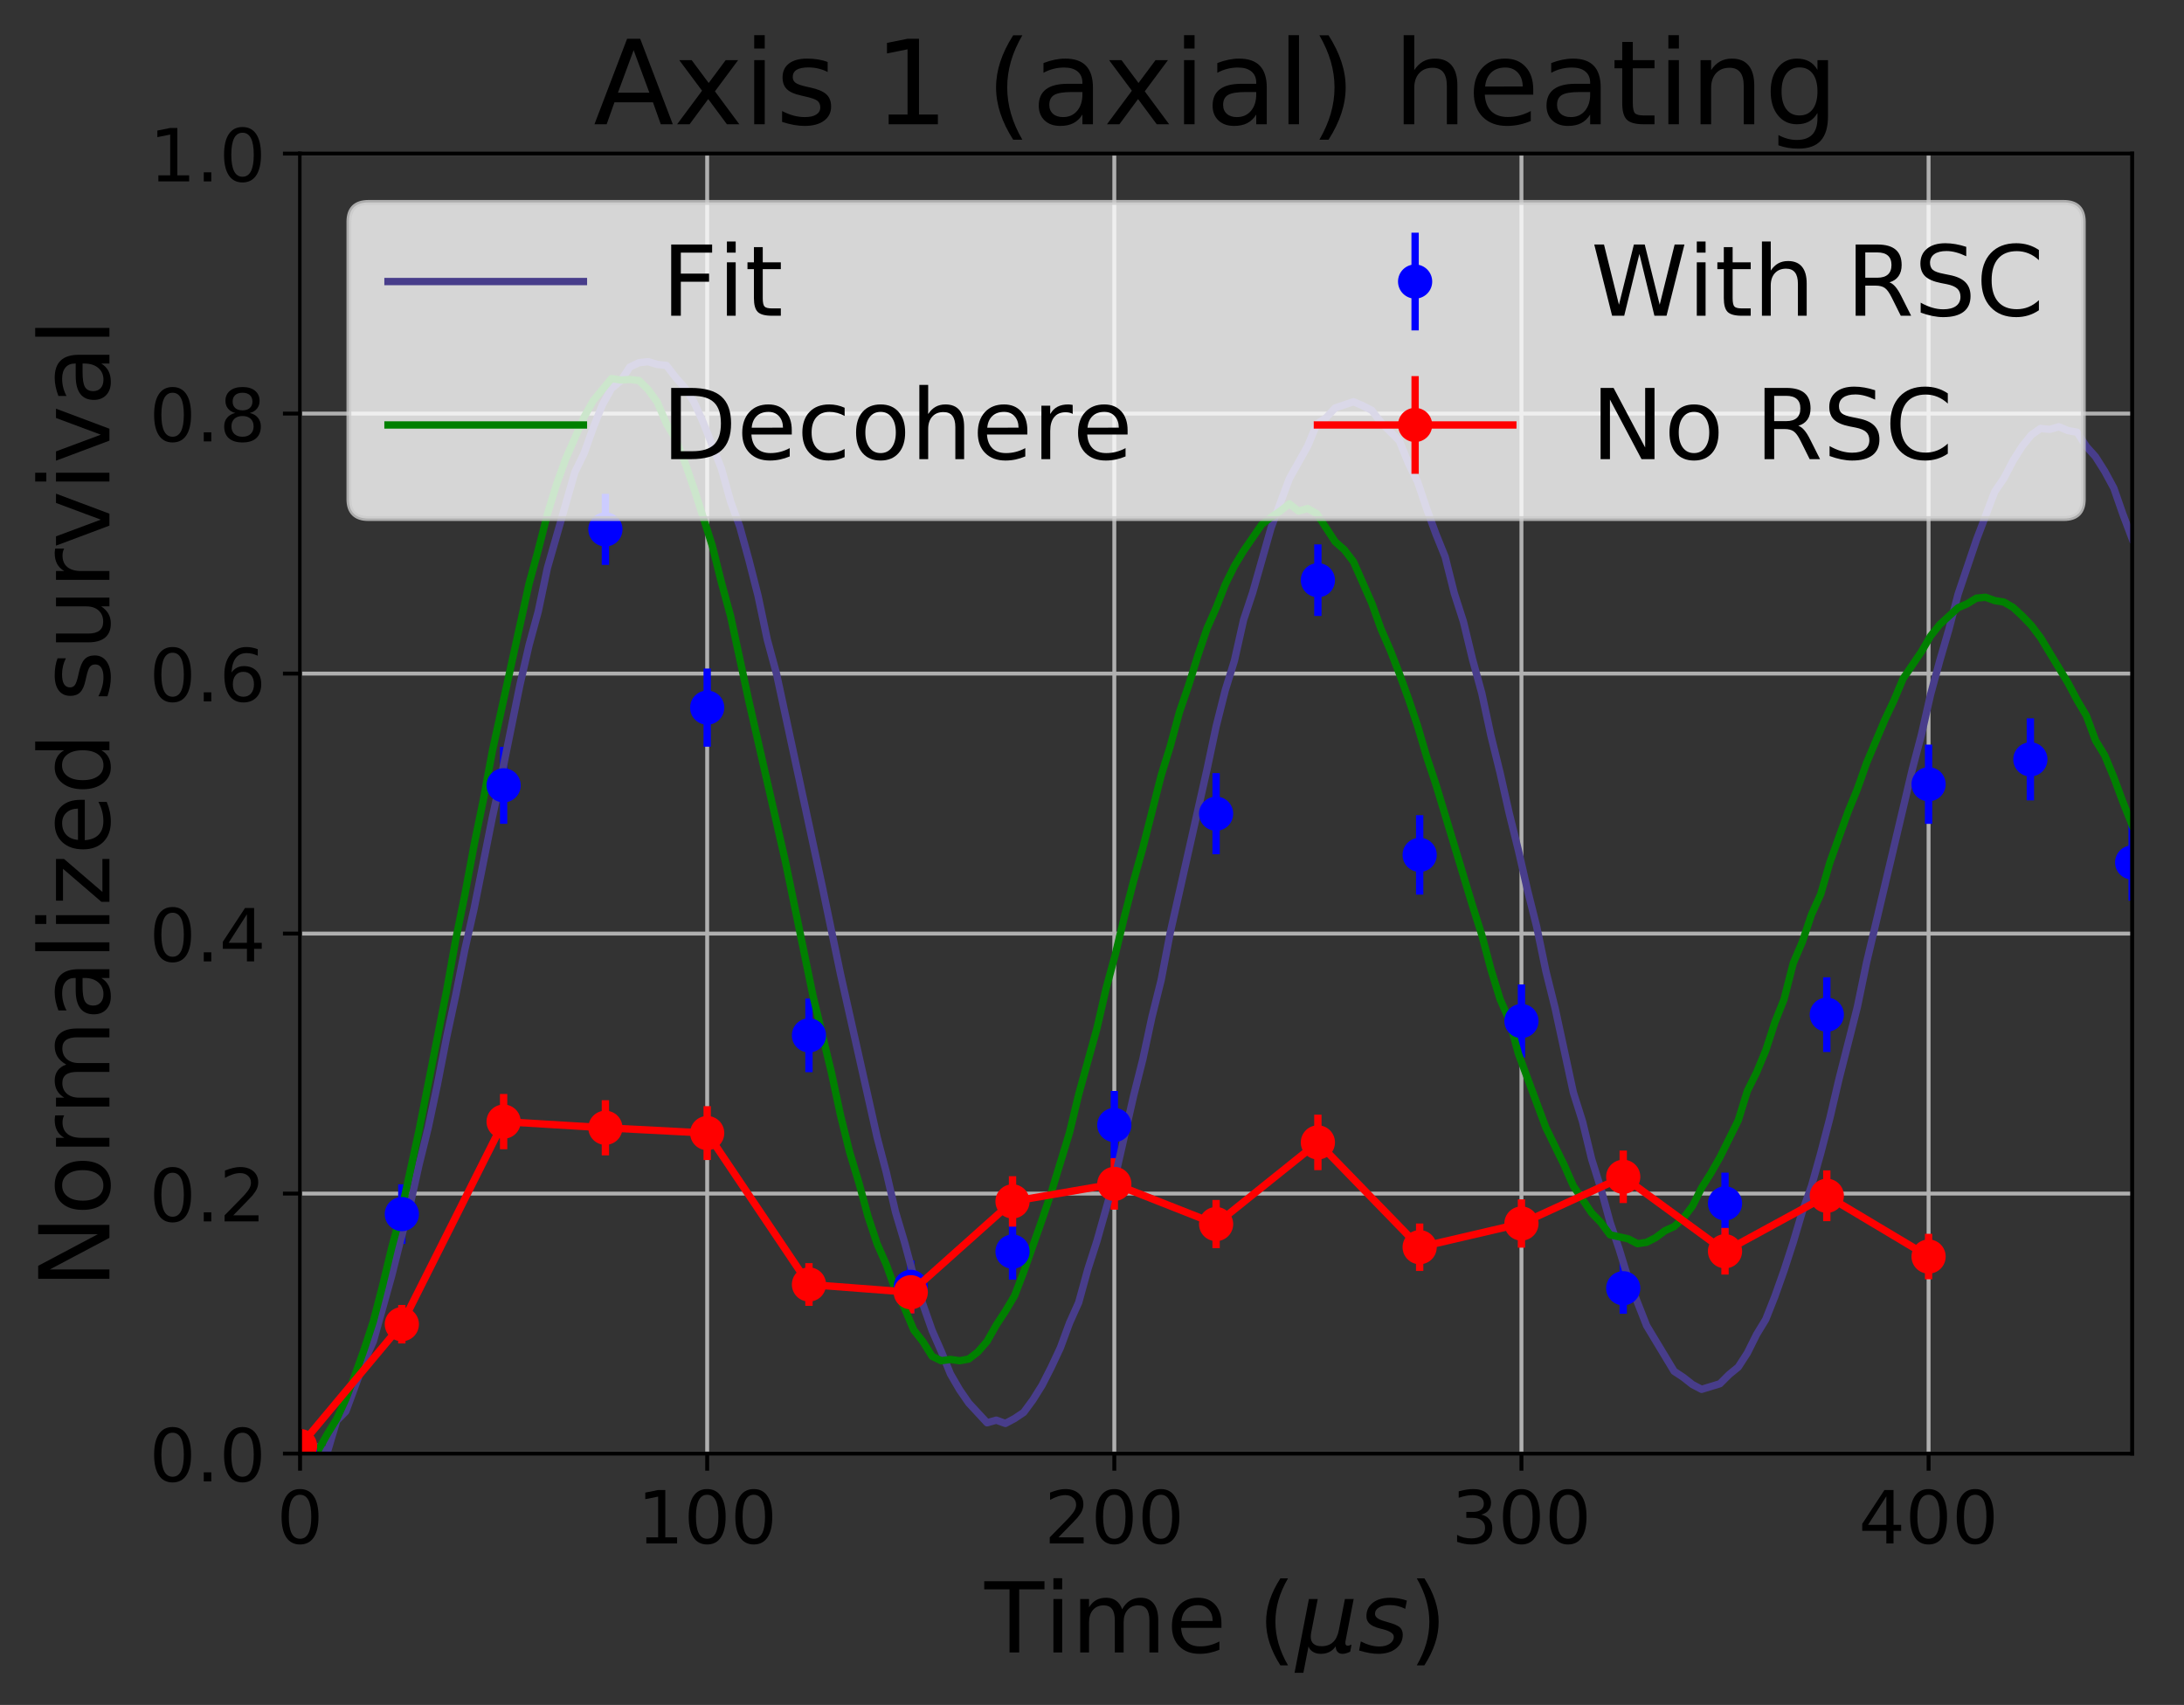 <?xml version="1.0" encoding="utf-8" standalone="no"?>
<!DOCTYPE svg PUBLIC "-//W3C//DTD SVG 1.1//EN"
  "http://www.w3.org/Graphics/SVG/1.1/DTD/svg11.dtd">
<!-- Created with matplotlib (http://matplotlib.org/) -->
<svg height="349pt" version="1.1" viewBox="0 0 447 349" width="447pt" xmlns="http://www.w3.org/2000/svg" xmlns:xlink="http://www.w3.org/1999/xlink">
 <rect x="0" y="0" width="447" height="349" fill="#333333" stroke="none"/>
 <defs>
  <style type="text/css">
*{stroke-linecap:butt;stroke-linejoin:round;}
  </style>
 </defs>
 <g id="figure_1">
  <g id="patch_1">
   <path d="M 0 349.665 
L 447.087 349.665 
L 447.087 0 
L 0 0 
z
" style="fill:none;"/>
  </g>
  <g id="axes_1">
   <g id="patch_2">
    <path d="M 61.411 297.548 
L 436.387 297.548 
L 436.387 31.436 
L 61.411 31.436 
z
" style="fill:none;"/>
   </g>
   <g id="matplotlib.axis_1">
    <g id="xtick_1">
     <g id="line2d_1">
      <path clip-path="url(#pf8010ea06b)" d="M 61.411 297.548 
L 61.411 31.436 
" style="fill:none;stroke:#b0b0b0;stroke-linecap:square;stroke-width:0.8;"/>
     </g>
     <g id="line2d_2">
      <defs>
       <path d="M 0 0 
L 0 3.5 
" id="m9d55bcc56b" style="stroke:#000000;stroke-width:0.8;"/>
      </defs>
      <g>
       <use style="stroke:#000000;stroke-width:0.8;" x="61.411" xlink:href="#m9d55bcc56b" y="297.548"/>
      </g>
     </g>
     <g id="text_1">
      <!-- 0 -->
      <defs>
       <path d="M 31.781 66.406 
Q 24.172 66.406 20.328 58.906 
Q 16.5 51.422 16.5 36.375 
Q 16.5 21.391 20.328 13.891 
Q 24.172 6.391 31.781 6.391 
Q 39.453 6.391 43.281 13.891 
Q 47.125 21.391 47.125 36.375 
Q 47.125 51.422 43.281 58.906 
Q 39.453 66.406 31.781 66.406 
z
M 31.781 74.219 
Q 44.047 74.219 50.516 64.516 
Q 56.984 54.828 56.984 36.375 
Q 56.984 17.969 50.516 8.266 
Q 44.047 -1.422 31.781 -1.422 
Q 19.531 -1.422 13.062 8.266 
Q 6.594 17.969 6.594 36.375 
Q 6.594 54.828 13.062 64.516 
Q 19.531 74.219 31.781 74.219 
z
" id="DejaVuSans-30"/>
      </defs>
      <g transform="translate(56.639 315.946)scale(0.15 -0.15)">
       <use xlink:href="#DejaVuSans-30"/>
      </g>
     </g>
    </g>
    <g id="xtick_2">
     <g id="line2d_3">
      <path clip-path="url(#pf8010ea06b)" d="M 144.739 297.548 
L 144.739 31.436 
" style="fill:none;stroke:#b0b0b0;stroke-linecap:square;stroke-width:0.8;"/>
     </g>
     <g id="line2d_4">
      <g>
       <use style="stroke:#000000;stroke-width:0.8;" x="144.739" xlink:href="#m9d55bcc56b" y="297.548"/>
      </g>
     </g>
     <g id="text_2">
      <!-- 100 -->
      <defs>
       <path d="M 12.406 8.297 
L 28.516 8.297 
L 28.516 63.922 
L 10.984 60.406 
L 10.984 69.391 
L 28.422 72.906 
L 38.281 72.906 
L 38.281 8.297 
L 54.391 8.297 
L 54.391 0 
L 12.406 0 
z
" id="DejaVuSans-31"/>
      </defs>
      <g transform="translate(130.423 315.946)scale(0.15 -0.15)">
       <use xlink:href="#DejaVuSans-31"/>
       <use x="63.623" xlink:href="#DejaVuSans-30"/>
       <use x="127.246" xlink:href="#DejaVuSans-30"/>
      </g>
     </g>
    </g>
    <g id="xtick_3">
     <g id="line2d_5">
      <path clip-path="url(#pf8010ea06b)" d="M 228.067 297.548 
L 228.067 31.436 
" style="fill:none;stroke:#b0b0b0;stroke-linecap:square;stroke-width:0.8;"/>
     </g>
     <g id="line2d_6">
      <g>
       <use style="stroke:#000000;stroke-width:0.8;" x="228.067" xlink:href="#m9d55bcc56b" y="297.548"/>
      </g>
     </g>
     <g id="text_3">
      <!-- 200 -->
      <defs>
       <path d="M 19.188 8.297 
L 53.609 8.297 
L 53.609 0 
L 7.328 0 
L 7.328 8.297 
Q 12.938 14.109 22.625 23.891 
Q 32.328 33.688 34.812 36.531 
Q 39.547 41.844 41.422 45.531 
Q 43.312 49.219 43.312 52.781 
Q 43.312 58.594 39.234 62.25 
Q 35.156 65.922 28.609 65.922 
Q 23.969 65.922 18.812 64.312 
Q 13.672 62.703 7.812 59.422 
L 7.812 69.391 
Q 13.766 71.781 18.938 73 
Q 24.125 74.219 28.422 74.219 
Q 39.75 74.219 46.484 68.547 
Q 53.219 62.891 53.219 53.422 
Q 53.219 48.922 51.531 44.891 
Q 49.859 40.875 45.406 35.406 
Q 44.188 33.984 37.641 27.219 
Q 31.109 20.453 19.188 8.297 
z
" id="DejaVuSans-32"/>
      </defs>
      <g transform="translate(213.751 315.946)scale(0.15 -0.15)">
       <use xlink:href="#DejaVuSans-32"/>
       <use x="63.623" xlink:href="#DejaVuSans-30"/>
       <use x="127.246" xlink:href="#DejaVuSans-30"/>
      </g>
     </g>
    </g>
    <g id="xtick_4">
     <g id="line2d_7">
      <path clip-path="url(#pf8010ea06b)" d="M 311.395 297.548 
L 311.395 31.436 
" style="fill:none;stroke:#b0b0b0;stroke-linecap:square;stroke-width:0.8;"/>
     </g>
     <g id="line2d_8">
      <g>
       <use style="stroke:#000000;stroke-width:0.8;" x="311.395" xlink:href="#m9d55bcc56b" y="297.548"/>
      </g>
     </g>
     <g id="text_4">
      <!-- 300 -->
      <defs>
       <path d="M 40.578 39.312 
Q 47.656 37.797 51.625 33 
Q 55.609 28.219 55.609 21.188 
Q 55.609 10.406 48.188 4.484 
Q 40.766 -1.422 27.094 -1.422 
Q 22.516 -1.422 17.656 -0.516 
Q 12.797 0.391 7.625 2.203 
L 7.625 11.719 
Q 11.719 9.328 16.594 8.109 
Q 21.484 6.891 26.812 6.891 
Q 36.078 6.891 40.938 10.547 
Q 45.797 14.203 45.797 21.188 
Q 45.797 27.641 41.281 31.266 
Q 36.766 34.906 28.719 34.906 
L 20.219 34.906 
L 20.219 43.016 
L 29.109 43.016 
Q 36.375 43.016 40.234 45.922 
Q 44.094 48.828 44.094 54.297 
Q 44.094 59.906 40.109 62.906 
Q 36.141 65.922 28.719 65.922 
Q 24.656 65.922 20.016 65.031 
Q 15.375 64.156 9.812 62.312 
L 9.812 71.094 
Q 15.438 72.656 20.344 73.438 
Q 25.25 74.219 29.594 74.219 
Q 40.828 74.219 47.359 69.109 
Q 53.906 64.016 53.906 55.328 
Q 53.906 49.266 50.438 45.094 
Q 46.969 40.922 40.578 39.312 
z
" id="DejaVuSans-33"/>
      </defs>
      <g transform="translate(297.079 315.946)scale(0.15 -0.15)">
       <use xlink:href="#DejaVuSans-33"/>
       <use x="63.623" xlink:href="#DejaVuSans-30"/>
       <use x="127.246" xlink:href="#DejaVuSans-30"/>
      </g>
     </g>
    </g>
    <g id="xtick_5">
     <g id="line2d_9">
      <path clip-path="url(#pf8010ea06b)" d="M 394.723 297.548 
L 394.723 31.436 
" style="fill:none;stroke:#b0b0b0;stroke-linecap:square;stroke-width:0.8;"/>
     </g>
     <g id="line2d_10">
      <g>
       <use style="stroke:#000000;stroke-width:0.8;" x="394.723" xlink:href="#m9d55bcc56b" y="297.548"/>
      </g>
     </g>
     <g id="text_5">
      <!-- 400 -->
      <defs>
       <path d="M 37.797 64.312 
L 12.891 25.391 
L 37.797 25.391 
z
M 35.203 72.906 
L 47.609 72.906 
L 47.609 25.391 
L 58.016 25.391 
L 58.016 17.188 
L 47.609 17.188 
L 47.609 0 
L 37.797 0 
L 37.797 17.188 
L 4.891 17.188 
L 4.891 26.703 
z
" id="DejaVuSans-34"/>
      </defs>
      <g transform="translate(380.407 315.946)scale(0.15 -0.15)">
       <use xlink:href="#DejaVuSans-34"/>
       <use x="63.623" xlink:href="#DejaVuSans-30"/>
       <use x="127.246" xlink:href="#DejaVuSans-30"/>
      </g>
     </g>
    </g>
    <g id="text_6">
     <!-- Time ($\mu s$) -->
     <defs>
      <path d="M -0.297 72.906 
L 61.375 72.906 
L 61.375 64.594 
L 35.5 64.594 
L 35.5 0 
L 25.594 0 
L 25.594 64.594 
L -0.297 64.594 
z
" id="DejaVuSans-54"/>
      <path d="M 9.422 54.688 
L 18.406 54.688 
L 18.406 0 
L 9.422 0 
z
M 9.422 75.984 
L 18.406 75.984 
L 18.406 64.594 
L 9.422 64.594 
z
" id="DejaVuSans-69"/>
      <path d="M 52 44.188 
Q 55.375 50.25 60.062 53.125 
Q 64.75 56 71.094 56 
Q 79.641 56 84.281 50.016 
Q 88.922 44.047 88.922 33.016 
L 88.922 0 
L 79.891 0 
L 79.891 32.719 
Q 79.891 40.578 77.094 44.375 
Q 74.312 48.188 68.609 48.188 
Q 61.625 48.188 57.562 43.547 
Q 53.516 38.922 53.516 30.906 
L 53.516 0 
L 44.484 0 
L 44.484 32.719 
Q 44.484 40.625 41.703 44.406 
Q 38.922 48.188 33.109 48.188 
Q 26.219 48.188 22.156 43.531 
Q 18.109 38.875 18.109 30.906 
L 18.109 0 
L 9.078 0 
L 9.078 54.688 
L 18.109 54.688 
L 18.109 46.188 
Q 21.188 51.219 25.484 53.609 
Q 29.781 56 35.688 56 
Q 41.656 56 45.828 52.969 
Q 50 49.953 52 44.188 
z
" id="DejaVuSans-6d"/>
      <path d="M 56.203 29.594 
L 56.203 25.203 
L 14.891 25.203 
Q 15.484 15.922 20.484 11.062 
Q 25.484 6.203 34.422 6.203 
Q 39.594 6.203 44.453 7.469 
Q 49.312 8.734 54.109 11.281 
L 54.109 2.781 
Q 49.266 0.734 44.188 -0.344 
Q 39.109 -1.422 33.891 -1.422 
Q 20.797 -1.422 13.156 6.188 
Q 5.516 13.812 5.516 26.812 
Q 5.516 40.234 12.766 48.109 
Q 20.016 56 32.328 56 
Q 43.359 56 49.781 48.891 
Q 56.203 41.797 56.203 29.594 
z
M 47.219 32.234 
Q 47.125 39.594 43.094 43.984 
Q 39.062 48.391 32.422 48.391 
Q 24.906 48.391 20.391 44.141 
Q 15.875 39.891 15.188 32.172 
z
" id="DejaVuSans-65"/>
      <path id="DejaVuSans-20"/>
      <path d="M 31 75.875 
Q 24.469 64.656 21.281 53.656 
Q 18.109 42.672 18.109 31.391 
Q 18.109 20.125 21.312 9.062 
Q 24.516 -2 31 -13.188 
L 23.188 -13.188 
Q 15.875 -1.703 12.234 9.375 
Q 8.594 20.453 8.594 31.391 
Q 8.594 42.281 12.203 53.312 
Q 15.828 64.359 23.188 75.875 
z
" id="DejaVuSans-28"/>
      <path d="M -1.312 -20.797 
L 13.375 54.688 
L 22.406 54.688 
L 15.766 20.656 
Q 15.578 19.625 15.422 18.359 
Q 15.281 17.094 15.281 15.828 
Q 15.281 11.281 18.141 8.828 
Q 21 6.391 26.312 6.391 
Q 33.547 6.391 37.984 10.484 
Q 42.438 14.594 44 22.797 
L 50.203 54.688 
L 59.188 54.688 
L 51.031 12.641 
Q 50.828 11.719 50.75 11.031 
Q 50.688 10.359 50.688 9.812 
Q 50.688 8.297 51.297 7.594 
Q 51.906 6.891 53.219 6.891 
Q 53.719 6.891 54.562 7.125 
Q 55.422 7.375 56.984 8.016 
L 55.609 0.781 
Q 53.469 -0.297 51.516 -0.859 
Q 49.562 -1.422 47.703 -1.422 
Q 44.484 -1.422 42.656 0.625 
Q 40.828 2.688 40.828 6.297 
Q 38.094 2.391 34.297 0.484 
Q 30.516 -1.422 25.391 -1.422 
Q 20.844 -1.422 17.453 0.672 
Q 14.062 2.781 12.984 6.203 
L 7.719 -20.797 
z
" id="DejaVuSans-Oblique-3bc"/>
      <path d="M 50 53.078 
L 48.297 44.578 
Q 44.734 46.531 40.766 47.5 
Q 36.812 48.484 32.625 48.484 
Q 25.531 48.484 21.453 46.062 
Q 17.391 43.656 17.391 39.5 
Q 17.391 34.672 26.859 32.078 
Q 27.594 31.891 27.938 31.781 
L 30.812 30.906 
Q 39.797 28.422 42.797 25.688 
Q 45.797 22.953 45.797 18.219 
Q 45.797 9.516 38.891 4.047 
Q 31.984 -1.422 20.797 -1.422 
Q 16.453 -1.422 11.672 -0.578 
Q 6.891 0.25 1.125 2 
L 2.875 11.281 
Q 7.812 8.734 12.594 7.422 
Q 17.391 6.109 21.781 6.109 
Q 28.375 6.109 32.5 8.938 
Q 36.625 11.766 36.625 16.109 
Q 36.625 20.797 25.781 23.688 
L 24.859 23.922 
L 21.781 24.703 
Q 14.938 26.516 11.766 29.469 
Q 8.594 32.422 8.594 37.016 
Q 8.594 45.75 15.156 50.875 
Q 21.734 56 33.016 56 
Q 37.453 56 41.672 55.266 
Q 45.906 54.547 50 53.078 
z
" id="DejaVuSans-Oblique-73"/>
      <path d="M 8.016 75.875 
L 15.828 75.875 
Q 23.141 64.359 26.781 53.312 
Q 30.422 42.281 30.422 31.391 
Q 30.422 20.453 26.781 9.375 
Q 23.141 -1.703 15.828 -13.188 
L 8.016 -13.188 
Q 14.5 -2 17.703 9.062 
Q 20.906 20.125 20.906 31.391 
Q 20.906 42.672 17.703 53.656 
Q 14.5 64.656 8.016 75.875 
z
" id="DejaVuSans-29"/>
     </defs>
     <g transform="translate(201.499 338.265)scale(0.2 -0.2)">
      <use transform="translate(0 0.016)" xlink:href="#DejaVuSans-54"/>
      <use transform="translate(61.084 0.016)" xlink:href="#DejaVuSans-69"/>
      <use transform="translate(88.867 0.016)" xlink:href="#DejaVuSans-6d"/>
      <use transform="translate(186.279 0.016)" xlink:href="#DejaVuSans-65"/>
      <use transform="translate(247.803 0.016)" xlink:href="#DejaVuSans-20"/>
      <use transform="translate(279.59 0.016)" xlink:href="#DejaVuSans-28"/>
      <use transform="translate(318.604 0.016)" xlink:href="#DejaVuSans-Oblique-3bc"/>
      <use transform="translate(382.227 0.016)" xlink:href="#DejaVuSans-Oblique-73"/>
      <use transform="translate(434.326 0.016)" xlink:href="#DejaVuSans-29"/>
     </g>
    </g>
   </g>
   <g id="matplotlib.axis_2">
    <g id="ytick_1">
     <g id="line2d_11">
      <path clip-path="url(#pf8010ea06b)" d="M 61.411 297.548 
L 436.387 297.548 
" style="fill:none;stroke:#b0b0b0;stroke-linecap:square;stroke-width:0.8;"/>
     </g>
     <g id="line2d_12">
      <defs>
       <path d="M 0 0 
L -3.5 0 
" id="m78f44c058c" style="stroke:#000000;stroke-width:0.8;"/>
      </defs>
      <g>
       <use style="stroke:#000000;stroke-width:0.8;" x="61.411" xlink:href="#m78f44c058c" y="297.548"/>
      </g>
     </g>
     <g id="text_7">
      <!-- 0.0 -->
      <defs>
       <path d="M 10.688 12.406 
L 21 12.406 
L 21 0 
L 10.688 0 
z
" id="DejaVuSans-2e"/>
      </defs>
      <g transform="translate(30.556 303.247)scale(0.15 -0.15)">
       <use xlink:href="#DejaVuSans-30"/>
       <use x="63.623" xlink:href="#DejaVuSans-2e"/>
       <use x="95.41" xlink:href="#DejaVuSans-30"/>
      </g>
     </g>
    </g>
    <g id="ytick_2">
     <g id="line2d_13">
      <path clip-path="url(#pf8010ea06b)" d="M 61.411 244.326 
L 436.387 244.326 
" style="fill:none;stroke:#b0b0b0;stroke-linecap:square;stroke-width:0.8;"/>
     </g>
     <g id="line2d_14">
      <g>
       <use style="stroke:#000000;stroke-width:0.8;" x="61.411" xlink:href="#m78f44c058c" y="244.326"/>
      </g>
     </g>
     <g id="text_8">
      <!-- 0.2 -->
      <g transform="translate(30.556 250.025)scale(0.15 -0.15)">
       <use xlink:href="#DejaVuSans-30"/>
       <use x="63.623" xlink:href="#DejaVuSans-2e"/>
       <use x="95.41" xlink:href="#DejaVuSans-32"/>
      </g>
     </g>
    </g>
    <g id="ytick_3">
     <g id="line2d_15">
      <path clip-path="url(#pf8010ea06b)" d="M 61.411 191.103 
L 436.387 191.103 
" style="fill:none;stroke:#b0b0b0;stroke-linecap:square;stroke-width:0.8;"/>
     </g>
     <g id="line2d_16">
      <g>
       <use style="stroke:#000000;stroke-width:0.8;" x="61.411" xlink:href="#m78f44c058c" y="191.103"/>
      </g>
     </g>
     <g id="text_9">
      <!-- 0.4 -->
      <g transform="translate(30.556 196.802)scale(0.15 -0.15)">
       <use xlink:href="#DejaVuSans-30"/>
       <use x="63.623" xlink:href="#DejaVuSans-2e"/>
       <use x="95.41" xlink:href="#DejaVuSans-34"/>
      </g>
     </g>
    </g>
    <g id="ytick_4">
     <g id="line2d_17">
      <path clip-path="url(#pf8010ea06b)" d="M 61.411 137.881 
L 436.387 137.881 
" style="fill:none;stroke:#b0b0b0;stroke-linecap:square;stroke-width:0.8;"/>
     </g>
     <g id="line2d_18">
      <g>
       <use style="stroke:#000000;stroke-width:0.8;" x="61.411" xlink:href="#m78f44c058c" y="137.881"/>
      </g>
     </g>
     <g id="text_10">
      <!-- 0.6 -->
      <defs>
       <path d="M 33.016 40.375 
Q 26.375 40.375 22.484 35.828 
Q 18.609 31.297 18.609 23.391 
Q 18.609 15.531 22.484 10.953 
Q 26.375 6.391 33.016 6.391 
Q 39.656 6.391 43.531 10.953 
Q 47.406 15.531 47.406 23.391 
Q 47.406 31.297 43.531 35.828 
Q 39.656 40.375 33.016 40.375 
z
M 52.594 71.297 
L 52.594 62.312 
Q 48.875 64.062 45.094 64.984 
Q 41.312 65.922 37.594 65.922 
Q 27.828 65.922 22.672 59.328 
Q 17.531 52.734 16.797 39.406 
Q 19.672 43.656 24.016 45.922 
Q 28.375 48.188 33.594 48.188 
Q 44.578 48.188 50.953 41.516 
Q 57.328 34.859 57.328 23.391 
Q 57.328 12.156 50.688 5.359 
Q 44.047 -1.422 33.016 -1.422 
Q 20.359 -1.422 13.672 8.266 
Q 6.984 17.969 6.984 36.375 
Q 6.984 53.656 15.188 63.938 
Q 23.391 74.219 37.203 74.219 
Q 40.922 74.219 44.703 73.484 
Q 48.484 72.75 52.594 71.297 
z
" id="DejaVuSans-36"/>
      </defs>
      <g transform="translate(30.556 143.58)scale(0.15 -0.15)">
       <use xlink:href="#DejaVuSans-30"/>
       <use x="63.623" xlink:href="#DejaVuSans-2e"/>
       <use x="95.41" xlink:href="#DejaVuSans-36"/>
      </g>
     </g>
    </g>
    <g id="ytick_5">
     <g id="line2d_19">
      <path clip-path="url(#pf8010ea06b)" d="M 61.411 84.659 
L 436.387 84.659 
" style="fill:none;stroke:#b0b0b0;stroke-linecap:square;stroke-width:0.8;"/>
     </g>
     <g id="line2d_20">
      <g>
       <use style="stroke:#000000;stroke-width:0.8;" x="61.411" xlink:href="#m78f44c058c" y="84.659"/>
      </g>
     </g>
     <g id="text_11">
      <!-- 0.8 -->
      <defs>
       <path d="M 31.781 34.625 
Q 24.75 34.625 20.719 30.859 
Q 16.703 27.094 16.703 20.516 
Q 16.703 13.922 20.719 10.156 
Q 24.75 6.391 31.781 6.391 
Q 38.812 6.391 42.859 10.172 
Q 46.922 13.969 46.922 20.516 
Q 46.922 27.094 42.891 30.859 
Q 38.875 34.625 31.781 34.625 
z
M 21.922 38.812 
Q 15.578 40.375 12.031 44.719 
Q 8.5 49.078 8.5 55.328 
Q 8.5 64.062 14.719 69.141 
Q 20.953 74.219 31.781 74.219 
Q 42.672 74.219 48.875 69.141 
Q 55.078 64.062 55.078 55.328 
Q 55.078 49.078 51.531 44.719 
Q 48 40.375 41.703 38.812 
Q 48.828 37.156 52.797 32.312 
Q 56.781 27.484 56.781 20.516 
Q 56.781 9.906 50.312 4.234 
Q 43.844 -1.422 31.781 -1.422 
Q 19.734 -1.422 13.25 4.234 
Q 6.781 9.906 6.781 20.516 
Q 6.781 27.484 10.781 32.312 
Q 14.797 37.156 21.922 38.812 
z
M 18.312 54.391 
Q 18.312 48.734 21.844 45.562 
Q 25.391 42.391 31.781 42.391 
Q 38.141 42.391 41.719 45.562 
Q 45.312 48.734 45.312 54.391 
Q 45.312 60.062 41.719 63.234 
Q 38.141 66.406 31.781 66.406 
Q 25.391 66.406 21.844 63.234 
Q 18.312 60.062 18.312 54.391 
z
" id="DejaVuSans-38"/>
      </defs>
      <g transform="translate(30.556 90.357)scale(0.15 -0.15)">
       <use xlink:href="#DejaVuSans-30"/>
       <use x="63.623" xlink:href="#DejaVuSans-2e"/>
       <use x="95.41" xlink:href="#DejaVuSans-38"/>
      </g>
     </g>
    </g>
    <g id="ytick_6">
     <g id="line2d_21">
      <path clip-path="url(#pf8010ea06b)" d="M 61.411 31.436 
L 436.387 31.436 
" style="fill:none;stroke:#b0b0b0;stroke-linecap:square;stroke-width:0.8;"/>
     </g>
     <g id="line2d_22">
      <g>
       <use style="stroke:#000000;stroke-width:0.8;" x="61.411" xlink:href="#m78f44c058c" y="31.436"/>
      </g>
     </g>
     <g id="text_12">
      <!-- 1.0 -->
      <g transform="translate(30.556 37.135)scale(0.15 -0.15)">
       <use xlink:href="#DejaVuSans-31"/>
       <use x="63.623" xlink:href="#DejaVuSans-2e"/>
       <use x="95.41" xlink:href="#DejaVuSans-30"/>
      </g>
     </g>
    </g>
    <g id="text_13">
     <!-- Normalized survival -->
     <defs>
      <path d="M 9.812 72.906 
L 23.094 72.906 
L 55.422 11.922 
L 55.422 72.906 
L 64.984 72.906 
L 64.984 0 
L 51.703 0 
L 19.391 60.984 
L 19.391 0 
L 9.812 0 
z
" id="DejaVuSans-4e"/>
      <path d="M 30.609 48.391 
Q 23.391 48.391 19.188 42.75 
Q 14.984 37.109 14.984 27.297 
Q 14.984 17.484 19.156 11.844 
Q 23.344 6.203 30.609 6.203 
Q 37.797 6.203 41.984 11.859 
Q 46.188 17.531 46.188 27.297 
Q 46.188 37.016 41.984 42.703 
Q 37.797 48.391 30.609 48.391 
z
M 30.609 56 
Q 42.328 56 49.016 48.375 
Q 55.719 40.766 55.719 27.297 
Q 55.719 13.875 49.016 6.219 
Q 42.328 -1.422 30.609 -1.422 
Q 18.844 -1.422 12.172 6.219 
Q 5.516 13.875 5.516 27.297 
Q 5.516 40.766 12.172 48.375 
Q 18.844 56 30.609 56 
z
" id="DejaVuSans-6f"/>
      <path d="M 41.109 46.297 
Q 39.594 47.172 37.812 47.578 
Q 36.031 48 33.891 48 
Q 26.266 48 22.188 43.047 
Q 18.109 38.094 18.109 28.812 
L 18.109 0 
L 9.078 0 
L 9.078 54.688 
L 18.109 54.688 
L 18.109 46.188 
Q 20.953 51.172 25.484 53.578 
Q 30.031 56 36.531 56 
Q 37.453 56 38.578 55.875 
Q 39.703 55.766 41.062 55.516 
z
" id="DejaVuSans-72"/>
      <path d="M 34.281 27.484 
Q 23.391 27.484 19.188 25 
Q 14.984 22.516 14.984 16.5 
Q 14.984 11.719 18.141 8.906 
Q 21.297 6.109 26.703 6.109 
Q 34.188 6.109 38.703 11.406 
Q 43.219 16.703 43.219 25.484 
L 43.219 27.484 
z
M 52.203 31.203 
L 52.203 0 
L 43.219 0 
L 43.219 8.297 
Q 40.141 3.328 35.547 0.953 
Q 30.953 -1.422 24.312 -1.422 
Q 15.922 -1.422 10.953 3.297 
Q 6 8.016 6 15.922 
Q 6 25.141 12.172 29.828 
Q 18.359 34.516 30.609 34.516 
L 43.219 34.516 
L 43.219 35.406 
Q 43.219 41.609 39.141 45 
Q 35.062 48.391 27.688 48.391 
Q 23 48.391 18.547 47.266 
Q 14.109 46.141 10.016 43.891 
L 10.016 52.203 
Q 14.938 54.109 19.578 55.047 
Q 24.219 56 28.609 56 
Q 40.484 56 46.344 49.844 
Q 52.203 43.703 52.203 31.203 
z
" id="DejaVuSans-61"/>
      <path d="M 9.422 75.984 
L 18.406 75.984 
L 18.406 0 
L 9.422 0 
z
" id="DejaVuSans-6c"/>
      <path d="M 5.516 54.688 
L 48.188 54.688 
L 48.188 46.484 
L 14.406 7.172 
L 48.188 7.172 
L 48.188 0 
L 4.297 0 
L 4.297 8.203 
L 38.094 47.516 
L 5.516 47.516 
z
" id="DejaVuSans-7a"/>
      <path d="M 45.406 46.391 
L 45.406 75.984 
L 54.391 75.984 
L 54.391 0 
L 45.406 0 
L 45.406 8.203 
Q 42.578 3.328 38.25 0.953 
Q 33.938 -1.422 27.875 -1.422 
Q 17.969 -1.422 11.734 6.484 
Q 5.516 14.406 5.516 27.297 
Q 5.516 40.188 11.734 48.094 
Q 17.969 56 27.875 56 
Q 33.938 56 38.25 53.625 
Q 42.578 51.266 45.406 46.391 
z
M 14.797 27.297 
Q 14.797 17.391 18.875 11.75 
Q 22.953 6.109 30.078 6.109 
Q 37.203 6.109 41.297 11.75 
Q 45.406 17.391 45.406 27.297 
Q 45.406 37.203 41.297 42.844 
Q 37.203 48.484 30.078 48.484 
Q 22.953 48.484 18.875 42.844 
Q 14.797 37.203 14.797 27.297 
z
" id="DejaVuSans-64"/>
      <path d="M 44.281 53.078 
L 44.281 44.578 
Q 40.484 46.531 36.375 47.5 
Q 32.281 48.484 27.875 48.484 
Q 21.188 48.484 17.844 46.438 
Q 14.5 44.391 14.5 40.281 
Q 14.5 37.156 16.891 35.375 
Q 19.281 33.594 26.516 31.984 
L 29.594 31.297 
Q 39.156 29.25 43.188 25.516 
Q 47.219 21.781 47.219 15.094 
Q 47.219 7.469 41.188 3.016 
Q 35.156 -1.422 24.609 -1.422 
Q 20.219 -1.422 15.453 -0.562 
Q 10.688 0.297 5.422 2 
L 5.422 11.281 
Q 10.406 8.688 15.234 7.391 
Q 20.062 6.109 24.812 6.109 
Q 31.156 6.109 34.562 8.281 
Q 37.984 10.453 37.984 14.406 
Q 37.984 18.062 35.516 20.016 
Q 33.062 21.969 24.703 23.781 
L 21.578 24.516 
Q 13.234 26.266 9.516 29.906 
Q 5.812 33.547 5.812 39.891 
Q 5.812 47.609 11.281 51.797 
Q 16.75 56 26.812 56 
Q 31.781 56 36.172 55.266 
Q 40.578 54.547 44.281 53.078 
z
" id="DejaVuSans-73"/>
      <path d="M 8.5 21.578 
L 8.5 54.688 
L 17.484 54.688 
L 17.484 21.922 
Q 17.484 14.156 20.5 10.266 
Q 23.531 6.391 29.594 6.391 
Q 36.859 6.391 41.078 11.031 
Q 45.312 15.672 45.312 23.688 
L 45.312 54.688 
L 54.297 54.688 
L 54.297 0 
L 45.312 0 
L 45.312 8.406 
Q 42.047 3.422 37.719 1 
Q 33.406 -1.422 27.688 -1.422 
Q 18.266 -1.422 13.375 4.438 
Q 8.5 10.297 8.5 21.578 
z
M 31.109 56 
z
" id="DejaVuSans-75"/>
      <path d="M 2.984 54.688 
L 12.5 54.688 
L 29.594 8.797 
L 46.688 54.688 
L 56.203 54.688 
L 35.688 0 
L 23.484 0 
z
" id="DejaVuSans-76"/>
     </defs>
     <g transform="translate(22.397 263.734)rotate(-90)scale(0.2 -0.2)">
      <use xlink:href="#DejaVuSans-4e"/>
      <use x="74.805" xlink:href="#DejaVuSans-6f"/>
      <use x="135.986" xlink:href="#DejaVuSans-72"/>
      <use x="177.084" xlink:href="#DejaVuSans-6d"/>
      <use x="274.496" xlink:href="#DejaVuSans-61"/>
      <use x="335.775" xlink:href="#DejaVuSans-6c"/>
      <use x="363.559" xlink:href="#DejaVuSans-69"/>
      <use x="391.342" xlink:href="#DejaVuSans-7a"/>
      <use x="443.832" xlink:href="#DejaVuSans-65"/>
      <use x="505.355" xlink:href="#DejaVuSans-64"/>
      <use x="568.832" xlink:href="#DejaVuSans-20"/>
      <use x="600.619" xlink:href="#DejaVuSans-73"/>
      <use x="652.719" xlink:href="#DejaVuSans-75"/>
      <use x="716.098" xlink:href="#DejaVuSans-72"/>
      <use x="757.211" xlink:href="#DejaVuSans-76"/>
      <use x="816.391" xlink:href="#DejaVuSans-69"/>
      <use x="844.174" xlink:href="#DejaVuSans-76"/>
      <use x="903.354" xlink:href="#DejaVuSans-61"/>
      <use x="964.633" xlink:href="#DejaVuSans-6c"/>
     </g>
    </g>
   </g>
   <g id="LineCollection_1">
    <path clip-path="url(#pf8010ea06b)" d="M 61.411 297.548 
L 61.411 296.637 
" style="fill:none;stroke:#0000ff;stroke-width:1.5;"/>
    <path clip-path="url(#pf8010ea06b)" d="M 82.243 254.631 
L 82.243 242.424 
" style="fill:none;stroke:#0000ff;stroke-width:1.5;"/>
    <path clip-path="url(#pf8010ea06b)" d="M 103.075 168.636 
L 103.075 152.879 
" style="fill:none;stroke:#0000ff;stroke-width:1.5;"/>
    <path clip-path="url(#pf8010ea06b)" d="M 123.907 115.639 
L 123.907 101.095 
" style="fill:none;stroke:#0000ff;stroke-width:1.5;"/>
    <path clip-path="url(#pf8010ea06b)" d="M 144.739 152.847 
L 144.739 136.859 
" style="fill:none;stroke:#0000ff;stroke-width:1.5;"/>
    <path clip-path="url(#pf8010ea06b)" d="M 165.571 219.478 
L 165.571 204.407 
" style="fill:none;stroke:#0000ff;stroke-width:1.5;"/>
    <path clip-path="url(#pf8010ea06b)" d="M 186.403 268.831 
L 186.403 258.006 
" style="fill:none;stroke:#0000ff;stroke-width:1.5;"/>
    <path clip-path="url(#pf8010ea06b)" d="M 207.235 261.957 
L 207.235 250.454 
" style="fill:none;stroke:#0000ff;stroke-width:1.5;"/>
    <path clip-path="url(#pf8010ea06b)" d="M 228.067 237.264 
L 228.067 223.325 
" style="fill:none;stroke:#0000ff;stroke-width:1.5;"/>
    <path clip-path="url(#pf8010ea06b)" d="M 248.899 174.862 
L 248.899 158.264 
" style="fill:none;stroke:#0000ff;stroke-width:1.5;"/>
    <path clip-path="url(#pf8010ea06b)" d="M 269.731 126.092 
L 269.731 111.445 
" style="fill:none;stroke:#0000ff;stroke-width:1.5;"/>
    <path clip-path="url(#pf8010ea06b)" d="M 290.563 183.129 
L 290.563 166.864 
" style="fill:none;stroke:#0000ff;stroke-width:1.5;"/>
    <path clip-path="url(#pf8010ea06b)" d="M 311.395 216.481 
L 311.395 201.524 
" style="fill:none;stroke:#0000ff;stroke-width:1.5;"/>
    <path clip-path="url(#pf8010ea06b)" d="M 332.227 268.927 
L 332.227 258.483 
" style="fill:none;stroke:#0000ff;stroke-width:1.5;"/>
    <path clip-path="url(#pf8010ea06b)" d="M 353.059 252.621 
L 353.059 240.051 
" style="fill:none;stroke:#0000ff;stroke-width:1.5;"/>
    <path clip-path="url(#pf8010ea06b)" d="M 373.891 215.342 
L 373.891 200.056 
" style="fill:none;stroke:#0000ff;stroke-width:1.5;"/>
    <path clip-path="url(#pf8010ea06b)" d="M 394.723 168.644 
L 394.723 152.426 
" style="fill:none;stroke:#0000ff;stroke-width:1.5;"/>
    <path clip-path="url(#pf8010ea06b)" d="M 415.555 163.84 
L 415.555 147.049 
" style="fill:none;stroke:#0000ff;stroke-width:1.5;"/>
    <path clip-path="url(#pf8010ea06b)" d="M 436.387 184.368 
L 436.387 168.724 
" style="fill:none;stroke:#0000ff;stroke-width:1.5;"/>
   </g>
   <g id="LineCollection_2">
    <path clip-path="url(#pf8010ea06b)" d="M 61.411 296.929 
L 61.411 295.08 
" style="fill:none;stroke:#ff0000;stroke-width:1.5;"/>
    <path clip-path="url(#pf8010ea06b)" d="M 82.243 275.008 
L 82.243 267.128 
" style="fill:none;stroke:#ff0000;stroke-width:1.5;"/>
    <path clip-path="url(#pf8010ea06b)" d="M 103.075 235.251 
L 103.075 223.945 
" style="fill:none;stroke:#ff0000;stroke-width:1.5;"/>
    <path clip-path="url(#pf8010ea06b)" d="M 123.907 236.506 
L 123.907 225.216 
" style="fill:none;stroke:#ff0000;stroke-width:1.5;"/>
    <path clip-path="url(#pf8010ea06b)" d="M 144.739 237.46 
L 144.739 226.428 
" style="fill:none;stroke:#ff0000;stroke-width:1.5;"/>
    <path clip-path="url(#pf8010ea06b)" d="M 165.571 267.301 
L 165.571 258.568 
" style="fill:none;stroke:#ff0000;stroke-width:1.5;"/>
    <path clip-path="url(#pf8010ea06b)" d="M 186.403 268.871 
L 186.403 260.188 
" style="fill:none;stroke:#ff0000;stroke-width:1.5;"/>
    <path clip-path="url(#pf8010ea06b)" d="M 207.235 251.09 
L 207.235 240.767 
" style="fill:none;stroke:#ff0000;stroke-width:1.5;"/>
    <path clip-path="url(#pf8010ea06b)" d="M 228.067 247.628 
L 228.067 237.067 
" style="fill:none;stroke:#ff0000;stroke-width:1.5;"/>
    <path clip-path="url(#pf8010ea06b)" d="M 248.899 255.504 
L 248.899 245.634 
" style="fill:none;stroke:#ff0000;stroke-width:1.5;"/>
    <path clip-path="url(#pf8010ea06b)" d="M 269.731 239.537 
L 269.731 228.173 
" style="fill:none;stroke:#ff0000;stroke-width:1.5;"/>
    <path clip-path="url(#pf8010ea06b)" d="M 290.563 260.16 
L 290.563 250.446 
" style="fill:none;stroke:#ff0000;stroke-width:1.5;"/>
    <path clip-path="url(#pf8010ea06b)" d="M 311.395 255.403 
L 311.395 245.512 
" style="fill:none;stroke:#ff0000;stroke-width:1.5;"/>
    <path clip-path="url(#pf8010ea06b)" d="M 332.227 246.264 
L 332.227 235.524 
" style="fill:none;stroke:#ff0000;stroke-width:1.5;"/>
    <path clip-path="url(#pf8010ea06b)" d="M 353.059 260.902 
L 353.059 251.361 
" style="fill:none;stroke:#ff0000;stroke-width:1.5;"/>
    <path clip-path="url(#pf8010ea06b)" d="M 373.891 249.972 
L 373.891 239.575 
" style="fill:none;stroke:#ff0000;stroke-width:1.5;"/>
    <path clip-path="url(#pf8010ea06b)" d="M 394.723 261.875 
L 394.723 252.562 
" style="fill:none;stroke:#ff0000;stroke-width:1.5;"/>
   </g>
   <g id="line2d_23">
    <path clip-path="url(#pf8010ea06b)" d="M 61.411 297.108 
L 63.286 296.813 
L 65.161 296.15 
L 67.036 297.108 
L 68.91 290.831 
L 70.785 288.916 
L 74.535 278.764 
L 76.41 274.571 
L 80.16 261.172 
L 82.035 253.662 
L 83.909 246.775 
L 85.784 238.348 
L 87.659 230.781 
L 89.534 221.953 
L 91.409 212.352 
L 93.284 203.651 
L 95.159 194.29 
L 97.034 186.001 
L 100.783 167.256 
L 102.658 158.66 
L 106.408 140.213 
L 108.283 132.054 
L 110.158 125.188 
L 112.033 116.281 
L 117.657 96.652 
L 119.532 92.837 
L 121.407 87.571 
L 123.282 82.885 
L 125.157 79.519 
L 127.032 77.963 
L 128.907 75.135 
L 130.781 74.241 
L 132.656 74.04 
L 134.531 74.602 
L 136.406 74.804 
L 138.281 77.248 
L 140.156 79.369 
L 142.031 82.291 
L 143.906 86.424 
L 147.655 95.92 
L 149.53 102.659 
L 151.405 107.789 
L 153.28 114.633 
L 155.155 121.983 
L 157.03 130.884 
L 158.905 137.818 
L 168.279 181.402 
L 172.029 199.401 
L 179.528 232.834 
L 181.403 239.991 
L 183.278 248.072 
L 185.153 254.357 
L 187.028 261.326 
L 188.903 267.023 
L 190.778 272.358 
L 192.653 276.626 
L 194.527 281.25 
L 196.402 284.484 
L 198.277 287.203 
L 202.027 291.25 
L 203.902 290.709 
L 205.777 291.381 
L 207.652 290.381 
L 209.526 289.118 
L 211.401 286.572 
L 213.276 283.575 
L 215.151 279.896 
L 217.026 275.891 
L 218.901 270.804 
L 220.776 266.62 
L 222.651 259.812 
L 224.525 253.996 
L 228.275 240.72 
L 232.025 224.281 
L 233.9 216.856 
L 235.775 208.137 
L 237.65 200.631 
L 239.525 190.867 
L 247.024 157.573 
L 248.899 148.735 
L 250.774 141.292 
L 252.649 135.244 
L 254.524 126.893 
L 256.398 121.255 
L 260.148 108.047 
L 263.898 97.976 
L 267.648 91.3 
L 269.523 86.787 
L 271.397 85.527 
L 273.272 83.506 
L 277.022 82.24 
L 278.897 83.046 
L 280.772 84.003 
L 282.647 86.467 
L 286.397 90.208 
L 288.271 94.839 
L 290.146 98.628 
L 292.021 104.2 
L 293.896 109.33 
L 295.771 113.967 
L 297.646 121.431 
L 299.521 127.248 
L 301.396 135.021 
L 303.27 141.859 
L 305.145 150.578 
L 307.02 158.181 
L 308.895 166.49 
L 310.77 174.062 
L 312.645 182.233 
L 314.52 189.73 
L 316.395 198.775 
L 318.269 206.3 
L 322.019 223.635 
L 323.894 229.572 
L 325.769 237.298 
L 327.644 243.264 
L 329.519 250.161 
L 331.394 255.69 
L 333.269 261.822 
L 337.018 271.37 
L 342.643 280.703 
L 344.518 281.946 
L 346.393 283.42 
L 348.268 284.402 
L 352.017 283.255 
L 353.892 281.38 
L 355.767 279.847 
L 357.642 276.949 
L 359.517 273.18 
L 361.392 270.095 
L 363.267 265.361 
L 365.141 260.076 
L 367.016 254.31 
L 368.891 247.993 
L 370.766 242.765 
L 372.641 236.089 
L 374.516 228.893 
L 376.391 220.886 
L 380.141 206.154 
L 382.015 197.102 
L 391.39 157.493 
L 393.265 150.374 
L 395.14 142.141 
L 397.014 135.239 
L 398.889 128.815 
L 400.764 121.619 
L 404.514 110.529 
L 408.264 100.641 
L 410.139 97.916 
L 412.013 94.31 
L 413.888 91.344 
L 415.763 89.017 
L 417.638 87.705 
L 419.513 87.896 
L 421.388 87.358 
L 423.263 88.147 
L 425.138 88.479 
L 427.013 91.389 
L 428.887 93.487 
L 430.762 96.452 
L 432.637 99.917 
L 434.512 105.306 
L 436.387 110.27 
L 436.387 110.27 
" style="fill:none;stroke:#483d8b;stroke-linecap:square;stroke-width:1.5;"/>
   </g>
   <g id="line2d_24">
    <path clip-path="url(#pf8010ea06b)" d="M 61.411 297.108 
L 63.286 297.108 
L 65.161 296.813 
L 67.036 293.499 
L 68.91 290.466 
L 70.785 286.38 
L 72.66 281.475 
L 74.535 276.222 
L 76.41 270.503 
L 78.285 263.262 
L 80.16 255.457 
L 82.035 248.503 
L 85.784 231.305 
L 91.409 202.79 
L 93.284 192.305 
L 95.159 183.051 
L 97.034 172.964 
L 98.909 163.808 
L 100.783 153.693 
L 108.283 119.488 
L 110.158 112.617 
L 112.033 105.257 
L 113.908 99.155 
L 115.782 93.948 
L 119.532 85.404 
L 121.407 82.025 
L 125.157 77.486 
L 127.032 77.783 
L 128.907 77.684 
L 130.781 77.9 
L 132.656 79.746 
L 134.531 82.349 
L 136.406 86.722 
L 138.281 89.865 
L 140.156 94.585 
L 142.031 99.995 
L 145.781 111.705 
L 147.655 119.241 
L 149.53 126.121 
L 153.28 143.55 
L 160.78 176.491 
L 166.404 203.878 
L 170.154 219.481 
L 172.029 228.297 
L 173.904 235.87 
L 175.779 242.062 
L 177.653 248.982 
L 179.528 254.62 
L 181.403 258.86 
L 183.278 264.07 
L 185.153 267.843 
L 187.028 272.267 
L 188.903 274.641 
L 190.778 277.646 
L 192.653 278.547 
L 194.527 278.277 
L 196.402 278.547 
L 198.277 278.197 
L 200.152 276.737 
L 202.027 274.581 
L 203.902 271.256 
L 205.777 268.387 
L 207.652 265.244 
L 209.526 260.351 
L 213.276 249.693 
L 215.151 244.143 
L 218.901 231.839 
L 220.776 224.026 
L 224.525 210.451 
L 226.4 202.27 
L 228.275 195.36 
L 230.15 187.561 
L 232.025 180.297 
L 233.9 173.574 
L 237.65 158.766 
L 239.525 152.721 
L 241.399 145.762 
L 243.274 140.303 
L 245.149 134.24 
L 247.024 128.696 
L 248.899 124.449 
L 250.774 119.646 
L 252.649 115.858 
L 254.524 112.763 
L 258.273 107.319 
L 260.148 105.878 
L 262.023 104.615 
L 263.898 103.134 
L 265.773 104.623 
L 267.648 104.084 
L 269.523 105.179 
L 273.272 110.897 
L 275.147 112.544 
L 277.022 114.991 
L 280.772 123.49 
L 282.647 128.729 
L 284.522 133.022 
L 286.397 137.853 
L 288.271 143.015 
L 290.146 148.614 
L 292.021 154.983 
L 293.896 160.591 
L 301.396 185.446 
L 303.27 191.334 
L 305.145 198.423 
L 307.02 204.526 
L 308.895 208.8 
L 310.77 215.684 
L 316.395 230.824 
L 320.144 238.497 
L 322.019 242.76 
L 325.769 248.305 
L 327.644 250.237 
L 329.519 252.767 
L 333.269 253.599 
L 335.143 254.585 
L 337.018 254.309 
L 338.893 253.333 
L 340.768 251.931 
L 342.643 251.087 
L 344.518 249.365 
L 346.393 246.892 
L 348.268 243.145 
L 350.142 240.191 
L 352.017 236.907 
L 355.767 229.345 
L 357.642 223.295 
L 359.517 219.541 
L 361.392 215.033 
L 363.267 209.27 
L 365.141 204.553 
L 367.016 197.186 
L 368.891 192.784 
L 370.766 187.199 
L 372.641 183.059 
L 374.516 176.553 
L 378.266 166.119 
L 380.141 161.538 
L 382.015 156.223 
L 385.765 147.353 
L 387.64 143.374 
L 389.515 138.906 
L 393.265 133.39 
L 395.14 130.187 
L 397.014 127.845 
L 400.764 124.404 
L 402.639 123.592 
L 404.514 122.442 
L 406.389 122.261 
L 408.264 122.946 
L 410.139 123.245 
L 412.013 124.344 
L 413.888 126.082 
L 415.763 128.028 
L 417.638 130.516 
L 423.263 139.803 
L 425.138 143.332 
L 427.013 146.498 
L 428.887 151.55 
L 430.762 154.611 
L 432.637 159.128 
L 434.512 164.188 
L 436.387 168.878 
L 436.387 168.878 
" style="fill:none;stroke:#008000;stroke-linecap:square;stroke-width:1.5;"/>
   </g>
   <g id="line2d_25">
    <defs>
     <path d="M 0 3 
C 0.796 3 1.559 2.684 2.121 2.121 
C 2.684 1.559 3 0.796 3 0 
C 3 -0.796 2.684 -1.559 2.121 -2.121 
C 1.559 -2.684 0.796 -3 0 -3 
C -0.796 -3 -1.559 -2.684 -2.121 -2.121 
C -2.684 -1.559 -3 -0.796 -3 0 
C -3 0.796 -2.684 1.559 -2.121 2.121 
C -1.559 2.684 -0.796 3 0 3 
z
" id="mc9db759434" style="stroke:#0000ff;"/>
    </defs>
    <g clip-path="url(#pf8010ea06b)">
     <use style="fill:#0000ff;stroke:#0000ff;" x="61.411" xlink:href="#mc9db759434" y="297.093"/>
     <use style="fill:#0000ff;stroke:#0000ff;" x="82.243" xlink:href="#mc9db759434" y="248.528"/>
     <use style="fill:#0000ff;stroke:#0000ff;" x="103.075" xlink:href="#mc9db759434" y="160.757"/>
     <use style="fill:#0000ff;stroke:#0000ff;" x="123.907" xlink:href="#mc9db759434" y="108.367"/>
     <use style="fill:#0000ff;stroke:#0000ff;" x="144.739" xlink:href="#mc9db759434" y="144.853"/>
     <use style="fill:#0000ff;stroke:#0000ff;" x="165.571" xlink:href="#mc9db759434" y="211.942"/>
     <use style="fill:#0000ff;stroke:#0000ff;" x="186.403" xlink:href="#mc9db759434" y="263.419"/>
     <use style="fill:#0000ff;stroke:#0000ff;" x="207.235" xlink:href="#mc9db759434" y="256.206"/>
     <use style="fill:#0000ff;stroke:#0000ff;" x="228.067" xlink:href="#mc9db759434" y="230.294"/>
     <use style="fill:#0000ff;stroke:#0000ff;" x="248.899" xlink:href="#mc9db759434" y="166.563"/>
     <use style="fill:#0000ff;stroke:#0000ff;" x="269.731" xlink:href="#mc9db759434" y="118.769"/>
     <use style="fill:#0000ff;stroke:#0000ff;" x="290.563" xlink:href="#mc9db759434" y="174.997"/>
     <use style="fill:#0000ff;stroke:#0000ff;" x="311.395" xlink:href="#mc9db759434" y="209.002"/>
     <use style="fill:#0000ff;stroke:#0000ff;" x="332.227" xlink:href="#mc9db759434" y="263.705"/>
     <use style="fill:#0000ff;stroke:#0000ff;" x="353.059" xlink:href="#mc9db759434" y="246.336"/>
     <use style="fill:#0000ff;stroke:#0000ff;" x="373.891" xlink:href="#mc9db759434" y="207.699"/>
     <use style="fill:#0000ff;stroke:#0000ff;" x="394.723" xlink:href="#mc9db759434" y="160.535"/>
     <use style="fill:#0000ff;stroke:#0000ff;" x="415.555" xlink:href="#mc9db759434" y="155.444"/>
     <use style="fill:#0000ff;stroke:#0000ff;" x="436.387" xlink:href="#mc9db759434" y="176.546"/>
    </g>
   </g>
   <g id="line2d_26">
    <path clip-path="url(#pf8010ea06b)" d="M 61.411 296.005 
L 82.243 271.068 
L 103.075 229.598 
L 123.907 230.861 
L 144.739 231.944 
L 165.571 262.935 
L 186.403 264.529 
L 207.235 245.929 
L 228.067 242.348 
L 248.899 250.569 
L 269.731 233.855 
L 290.563 255.303 
L 311.395 250.457 
L 332.227 240.894 
L 353.059 256.131 
L 373.891 244.774 
L 394.723 257.219 
" style="fill:none;stroke:#ff0000;stroke-linecap:square;stroke-width:1.5;"/>
    <defs>
     <path d="M 0 3 
C 0.796 3 1.559 2.684 2.121 2.121 
C 2.684 1.559 3 0.796 3 0 
C 3 -0.796 2.684 -1.559 2.121 -2.121 
C 1.559 -2.684 0.796 -3 0 -3 
C -0.796 -3 -1.559 -2.684 -2.121 -2.121 
C -2.684 -1.559 -3 -0.796 -3 0 
C -3 0.796 -2.684 1.559 -2.121 2.121 
C -1.559 2.684 -0.796 3 0 3 
z
" id="m177c79f387" style="stroke:#ff0000;"/>
    </defs>
    <g clip-path="url(#pf8010ea06b)">
     <use style="fill:#ff0000;stroke:#ff0000;" x="61.411" xlink:href="#m177c79f387" y="296.005"/>
     <use style="fill:#ff0000;stroke:#ff0000;" x="82.243" xlink:href="#m177c79f387" y="271.068"/>
     <use style="fill:#ff0000;stroke:#ff0000;" x="103.075" xlink:href="#m177c79f387" y="229.598"/>
     <use style="fill:#ff0000;stroke:#ff0000;" x="123.907" xlink:href="#m177c79f387" y="230.861"/>
     <use style="fill:#ff0000;stroke:#ff0000;" x="144.739" xlink:href="#m177c79f387" y="231.944"/>
     <use style="fill:#ff0000;stroke:#ff0000;" x="165.571" xlink:href="#m177c79f387" y="262.935"/>
     <use style="fill:#ff0000;stroke:#ff0000;" x="186.403" xlink:href="#m177c79f387" y="264.529"/>
     <use style="fill:#ff0000;stroke:#ff0000;" x="207.235" xlink:href="#m177c79f387" y="245.929"/>
     <use style="fill:#ff0000;stroke:#ff0000;" x="228.067" xlink:href="#m177c79f387" y="242.348"/>
     <use style="fill:#ff0000;stroke:#ff0000;" x="248.899" xlink:href="#m177c79f387" y="250.569"/>
     <use style="fill:#ff0000;stroke:#ff0000;" x="269.731" xlink:href="#m177c79f387" y="233.855"/>
     <use style="fill:#ff0000;stroke:#ff0000;" x="290.563" xlink:href="#m177c79f387" y="255.303"/>
     <use style="fill:#ff0000;stroke:#ff0000;" x="311.395" xlink:href="#m177c79f387" y="250.457"/>
     <use style="fill:#ff0000;stroke:#ff0000;" x="332.227" xlink:href="#m177c79f387" y="240.894"/>
     <use style="fill:#ff0000;stroke:#ff0000;" x="353.059" xlink:href="#m177c79f387" y="256.131"/>
     <use style="fill:#ff0000;stroke:#ff0000;" x="373.891" xlink:href="#m177c79f387" y="244.774"/>
     <use style="fill:#ff0000;stroke:#ff0000;" x="394.723" xlink:href="#m177c79f387" y="257.219"/>
    </g>
   </g>
   <g id="patch_3">
    <path d="M 61.411 297.548 
L 61.411 31.436 
" style="fill:none;stroke:#000000;stroke-linecap:square;stroke-linejoin:miter;stroke-width:0.8;"/>
   </g>
   <g id="patch_4">
    <path d="M 436.387 297.548 
L 436.387 31.436 
" style="fill:none;stroke:#000000;stroke-linecap:square;stroke-linejoin:miter;stroke-width:0.8;"/>
   </g>
   <g id="patch_5">
    <path d="M 61.411 297.548 
L 436.387 297.548 
" style="fill:none;stroke:#000000;stroke-linecap:square;stroke-linejoin:miter;stroke-width:0.8;"/>
   </g>
   <g id="patch_6">
    <path d="M 61.411 31.436 
L 436.387 31.436 
" style="fill:none;stroke:#000000;stroke-linecap:square;stroke-linejoin:miter;stroke-width:0.8;"/>
   </g>
   <g id="text_14">
    <!-- Axis 1 (axial) heating -->
    <defs>
     <path d="M 34.188 63.188 
L 20.797 26.906 
L 47.609 26.906 
z
M 28.609 72.906 
L 39.797 72.906 
L 67.578 0 
L 57.328 0 
L 50.688 18.703 
L 17.828 18.703 
L 11.188 0 
L 0.781 0 
z
" id="DejaVuSans-41"/>
     <path d="M 54.891 54.688 
L 35.109 28.078 
L 55.906 0 
L 45.312 0 
L 29.391 21.484 
L 13.484 0 
L 2.875 0 
L 24.125 28.609 
L 4.688 54.688 
L 15.281 54.688 
L 29.781 35.203 
L 44.281 54.688 
z
" id="DejaVuSans-78"/>
     <path d="M 54.891 33.016 
L 54.891 0 
L 45.906 0 
L 45.906 32.719 
Q 45.906 40.484 42.875 44.328 
Q 39.844 48.188 33.797 48.188 
Q 26.516 48.188 22.312 43.547 
Q 18.109 38.922 18.109 30.906 
L 18.109 0 
L 9.078 0 
L 9.078 75.984 
L 18.109 75.984 
L 18.109 46.188 
Q 21.344 51.125 25.703 53.562 
Q 30.078 56 35.797 56 
Q 45.219 56 50.047 50.172 
Q 54.891 44.344 54.891 33.016 
z
" id="DejaVuSans-68"/>
     <path d="M 18.312 70.219 
L 18.312 54.688 
L 36.812 54.688 
L 36.812 47.703 
L 18.312 47.703 
L 18.312 18.016 
Q 18.312 11.328 20.141 9.422 
Q 21.969 7.516 27.594 7.516 
L 36.812 7.516 
L 36.812 0 
L 27.594 0 
Q 17.188 0 13.234 3.875 
Q 9.281 7.766 9.281 18.016 
L 9.281 47.703 
L 2.688 47.703 
L 2.688 54.688 
L 9.281 54.688 
L 9.281 70.219 
z
" id="DejaVuSans-74"/>
     <path d="M 54.891 33.016 
L 54.891 0 
L 45.906 0 
L 45.906 32.719 
Q 45.906 40.484 42.875 44.328 
Q 39.844 48.188 33.797 48.188 
Q 26.516 48.188 22.312 43.547 
Q 18.109 38.922 18.109 30.906 
L 18.109 0 
L 9.078 0 
L 9.078 54.688 
L 18.109 54.688 
L 18.109 46.188 
Q 21.344 51.125 25.703 53.562 
Q 30.078 56 35.797 56 
Q 45.219 56 50.047 50.172 
Q 54.891 44.344 54.891 33.016 
z
" id="DejaVuSans-6e"/>
     <path d="M 45.406 27.984 
Q 45.406 37.75 41.375 43.109 
Q 37.359 48.484 30.078 48.484 
Q 22.859 48.484 18.828 43.109 
Q 14.797 37.75 14.797 27.984 
Q 14.797 18.266 18.828 12.891 
Q 22.859 7.516 30.078 7.516 
Q 37.359 7.516 41.375 12.891 
Q 45.406 18.266 45.406 27.984 
z
M 54.391 6.781 
Q 54.391 -7.172 48.188 -13.984 
Q 42 -20.797 29.203 -20.797 
Q 24.469 -20.797 20.266 -20.094 
Q 16.062 -19.391 12.109 -17.922 
L 12.109 -9.188 
Q 16.062 -11.328 19.922 -12.344 
Q 23.781 -13.375 27.781 -13.375 
Q 36.625 -13.375 41.016 -8.766 
Q 45.406 -4.156 45.406 5.172 
L 45.406 9.625 
Q 42.625 4.781 38.281 2.391 
Q 33.938 0 27.875 0 
Q 17.828 0 11.672 7.656 
Q 5.516 15.328 5.516 27.984 
Q 5.516 40.672 11.672 48.328 
Q 17.828 56 27.875 56 
Q 33.938 56 38.281 53.609 
Q 42.625 51.219 45.406 46.391 
L 45.406 54.688 
L 54.391 54.688 
z
" id="DejaVuSans-67"/>
    </defs>
    <g transform="translate(121.481 25.436)scale(0.24 -0.24)">
     <use xlink:href="#DejaVuSans-41"/>
     <use x="68.408" xlink:href="#DejaVuSans-78"/>
     <use x="127.588" xlink:href="#DejaVuSans-69"/>
     <use x="155.371" xlink:href="#DejaVuSans-73"/>
     <use x="207.471" xlink:href="#DejaVuSans-20"/>
     <use x="239.258" xlink:href="#DejaVuSans-31"/>
     <use x="302.881" xlink:href="#DejaVuSans-20"/>
     <use x="334.668" xlink:href="#DejaVuSans-28"/>
     <use x="373.682" xlink:href="#DejaVuSans-61"/>
     <use x="434.961" xlink:href="#DejaVuSans-78"/>
     <use x="494.141" xlink:href="#DejaVuSans-69"/>
     <use x="521.924" xlink:href="#DejaVuSans-61"/>
     <use x="583.203" xlink:href="#DejaVuSans-6c"/>
     <use x="610.986" xlink:href="#DejaVuSans-29"/>
     <use x="650" xlink:href="#DejaVuSans-20"/>
     <use x="681.787" xlink:href="#DejaVuSans-68"/>
     <use x="745.166" xlink:href="#DejaVuSans-65"/>
     <use x="806.689" xlink:href="#DejaVuSans-61"/>
     <use x="867.969" xlink:href="#DejaVuSans-74"/>
     <use x="907.178" xlink:href="#DejaVuSans-69"/>
     <use x="934.961" xlink:href="#DejaVuSans-6e"/>
     <use x="998.34" xlink:href="#DejaVuSans-67"/>
    </g>
   </g>
   <g id="legend_1">
    <g id="patch_7">
     <path d="M 75.411 106.149 
L 422.387 106.149 
Q 426.387 106.149 426.387 102.149 
L 426.387 45.436 
Q 426.387 41.436 422.387 41.436 
L 75.411 41.436 
Q 71.411 41.436 71.411 45.436 
L 71.411 102.149 
Q 71.411 106.149 75.411 106.149 
z
" style="fill:#ffffff;opacity:0.8;stroke:#cccccc;stroke-linejoin:miter;"/>
    </g>
    <g id="line2d_27">
     <path d="M 79.411 57.633 
L 119.411 57.633 
" style="fill:none;stroke:#483d8b;stroke-linecap:square;stroke-width:1.5;"/>
    </g>
    <g id="line2d_28"/>
    <g id="text_15">
     <!-- Fit -->
     <defs>
      <path d="M 9.812 72.906 
L 51.703 72.906 
L 51.703 64.594 
L 19.672 64.594 
L 19.672 43.109 
L 48.578 43.109 
L 48.578 34.812 
L 19.672 34.812 
L 19.672 0 
L 9.812 0 
z
" id="DejaVuSans-46"/>
     </defs>
     <g transform="translate(135.411 64.633)scale(0.2 -0.2)">
      <use xlink:href="#DejaVuSans-46"/>
      <use x="57.41" xlink:href="#DejaVuSans-69"/>
      <use x="85.193" xlink:href="#DejaVuSans-74"/>
     </g>
    </g>
    <g id="line2d_29">
     <path d="M 79.411 86.989 
L 119.411 86.989 
" style="fill:none;stroke:#008000;stroke-linecap:square;stroke-width:1.5;"/>
    </g>
    <g id="line2d_30"/>
    <g id="text_16">
     <!-- Decohere -->
     <defs>
      <path d="M 19.672 64.797 
L 19.672 8.109 
L 31.594 8.109 
Q 46.688 8.109 53.688 14.938 
Q 60.688 21.781 60.688 36.531 
Q 60.688 51.172 53.688 57.984 
Q 46.688 64.797 31.594 64.797 
z
M 9.812 72.906 
L 30.078 72.906 
Q 51.266 72.906 61.172 64.094 
Q 71.094 55.281 71.094 36.531 
Q 71.094 17.672 61.125 8.828 
Q 51.172 0 30.078 0 
L 9.812 0 
z
" id="DejaVuSans-44"/>
      <path d="M 48.781 52.594 
L 48.781 44.188 
Q 44.969 46.297 41.141 47.344 
Q 37.312 48.391 33.406 48.391 
Q 24.656 48.391 19.812 42.844 
Q 14.984 37.312 14.984 27.297 
Q 14.984 17.281 19.812 11.734 
Q 24.656 6.203 33.406 6.203 
Q 37.312 6.203 41.141 7.25 
Q 44.969 8.297 48.781 10.406 
L 48.781 2.094 
Q 45.016 0.344 40.984 -0.531 
Q 36.969 -1.422 32.422 -1.422 
Q 20.062 -1.422 12.781 6.344 
Q 5.516 14.109 5.516 27.297 
Q 5.516 40.672 12.859 48.328 
Q 20.219 56 33.016 56 
Q 37.156 56 41.109 55.141 
Q 45.062 54.297 48.781 52.594 
z
" id="DejaVuSans-63"/>
     </defs>
     <g transform="translate(135.411 93.989)scale(0.2 -0.2)">
      <use xlink:href="#DejaVuSans-44"/>
      <use x="77.002" xlink:href="#DejaVuSans-65"/>
      <use x="138.525" xlink:href="#DejaVuSans-63"/>
      <use x="193.506" xlink:href="#DejaVuSans-6f"/>
      <use x="254.688" xlink:href="#DejaVuSans-68"/>
      <use x="318.066" xlink:href="#DejaVuSans-65"/>
      <use x="379.59" xlink:href="#DejaVuSans-72"/>
      <use x="420.672" xlink:href="#DejaVuSans-65"/>
     </g>
    </g>
    <g id="LineCollection_3">
     <path d="M 289.631 67.633 
L 289.631 47.633 
" style="fill:none;stroke:#0000ff;stroke-width:1.5;"/>
    </g>
    <g id="line2d_31"/>
    <g id="line2d_32">
     <g>
      <use style="fill:#0000ff;stroke:#0000ff;" x="289.631" xlink:href="#mc9db759434" y="57.633"/>
     </g>
    </g>
    <g id="text_17">
     <!-- With RSC -->
     <defs>
      <path d="M 3.328 72.906 
L 13.281 72.906 
L 28.609 11.281 
L 43.891 72.906 
L 54.984 72.906 
L 70.312 11.281 
L 85.594 72.906 
L 95.609 72.906 
L 77.297 0 
L 64.891 0 
L 49.516 63.281 
L 33.984 0 
L 21.578 0 
z
" id="DejaVuSans-57"/>
      <path d="M 44.391 34.188 
Q 47.562 33.109 50.562 29.594 
Q 53.562 26.078 56.594 19.922 
L 66.609 0 
L 56 0 
L 46.688 18.703 
Q 43.062 26.031 39.672 28.422 
Q 36.281 30.812 30.422 30.812 
L 19.672 30.812 
L 19.672 0 
L 9.812 0 
L 9.812 72.906 
L 32.078 72.906 
Q 44.578 72.906 50.734 67.672 
Q 56.891 62.453 56.891 51.906 
Q 56.891 45.016 53.688 40.469 
Q 50.484 35.938 44.391 34.188 
z
M 19.672 64.797 
L 19.672 38.922 
L 32.078 38.922 
Q 39.203 38.922 42.844 42.219 
Q 46.484 45.516 46.484 51.906 
Q 46.484 58.297 42.844 61.547 
Q 39.203 64.797 32.078 64.797 
z
" id="DejaVuSans-52"/>
      <path d="M 53.516 70.516 
L 53.516 60.891 
Q 47.906 63.578 42.922 64.891 
Q 37.938 66.219 33.297 66.219 
Q 25.25 66.219 20.875 63.094 
Q 16.5 59.969 16.5 54.203 
Q 16.5 49.359 19.406 46.891 
Q 22.312 44.438 30.422 42.922 
L 36.375 41.703 
Q 47.406 39.594 52.656 34.297 
Q 57.906 29 57.906 20.125 
Q 57.906 9.516 50.797 4.047 
Q 43.703 -1.422 29.984 -1.422 
Q 24.812 -1.422 18.969 -0.25 
Q 13.141 0.922 6.891 3.219 
L 6.891 13.375 
Q 12.891 10.016 18.656 8.297 
Q 24.422 6.594 29.984 6.594 
Q 38.422 6.594 43.016 9.906 
Q 47.609 13.234 47.609 19.391 
Q 47.609 24.75 44.312 27.781 
Q 41.016 30.812 33.5 32.328 
L 27.484 33.5 
Q 16.453 35.688 11.516 40.375 
Q 6.594 45.062 6.594 53.422 
Q 6.594 63.094 13.406 68.656 
Q 20.219 74.219 32.172 74.219 
Q 37.312 74.219 42.625 73.281 
Q 47.953 72.359 53.516 70.516 
z
" id="DejaVuSans-53"/>
      <path d="M 64.406 67.281 
L 64.406 56.891 
Q 59.422 61.531 53.781 63.812 
Q 48.141 66.109 41.797 66.109 
Q 29.297 66.109 22.656 58.469 
Q 16.016 50.828 16.016 36.375 
Q 16.016 21.969 22.656 14.328 
Q 29.297 6.688 41.797 6.688 
Q 48.141 6.688 53.781 8.984 
Q 59.422 11.281 64.406 15.922 
L 64.406 5.609 
Q 59.234 2.094 53.438 0.328 
Q 47.656 -1.422 41.219 -1.422 
Q 24.656 -1.422 15.125 8.703 
Q 5.609 18.844 5.609 36.375 
Q 5.609 53.953 15.125 64.078 
Q 24.656 74.219 41.219 74.219 
Q 47.75 74.219 53.531 72.484 
Q 59.328 70.75 64.406 67.281 
z
" id="DejaVuSans-43"/>
     </defs>
     <g transform="translate(325.631 64.633)scale(0.2 -0.2)">
      <use xlink:href="#DejaVuSans-57"/>
      <use x="98.846" xlink:href="#DejaVuSans-69"/>
      <use x="126.629" xlink:href="#DejaVuSans-74"/>
      <use x="165.838" xlink:href="#DejaVuSans-68"/>
      <use x="229.217" xlink:href="#DejaVuSans-20"/>
      <use x="261.004" xlink:href="#DejaVuSans-52"/>
      <use x="330.486" xlink:href="#DejaVuSans-53"/>
      <use x="393.963" xlink:href="#DejaVuSans-43"/>
     </g>
    </g>
    <g id="LineCollection_4">
     <path d="M 289.631 96.989 
L 289.631 76.989 
" style="fill:none;stroke:#ff0000;stroke-width:1.5;"/>
    </g>
    <g id="line2d_33">
     <path d="M 269.631 86.989 
L 309.631 86.989 
" style="fill:none;stroke:#ff0000;stroke-linecap:square;stroke-width:1.5;"/>
    </g>
    <g id="line2d_34">
     <g>
      <use style="fill:#ff0000;stroke:#ff0000;" x="289.631" xlink:href="#m177c79f387" y="86.989"/>
     </g>
    </g>
    <g id="text_18">
     <!-- No RSC -->
     <g transform="translate(325.631 93.989)scale(0.2 -0.2)">
      <use xlink:href="#DejaVuSans-4e"/>
      <use x="74.805" xlink:href="#DejaVuSans-6f"/>
      <use x="135.986" xlink:href="#DejaVuSans-20"/>
      <use x="167.773" xlink:href="#DejaVuSans-52"/>
      <use x="237.256" xlink:href="#DejaVuSans-53"/>
      <use x="300.732" xlink:href="#DejaVuSans-43"/>
     </g>
    </g>
   </g>
  </g>
 </g>
 <defs>
  <clipPath id="pf8010ea06b">
   <rect height="266.112" width="374.976" x="61.411" y="31.436"/>
  </clipPath>
 </defs>
</svg>
